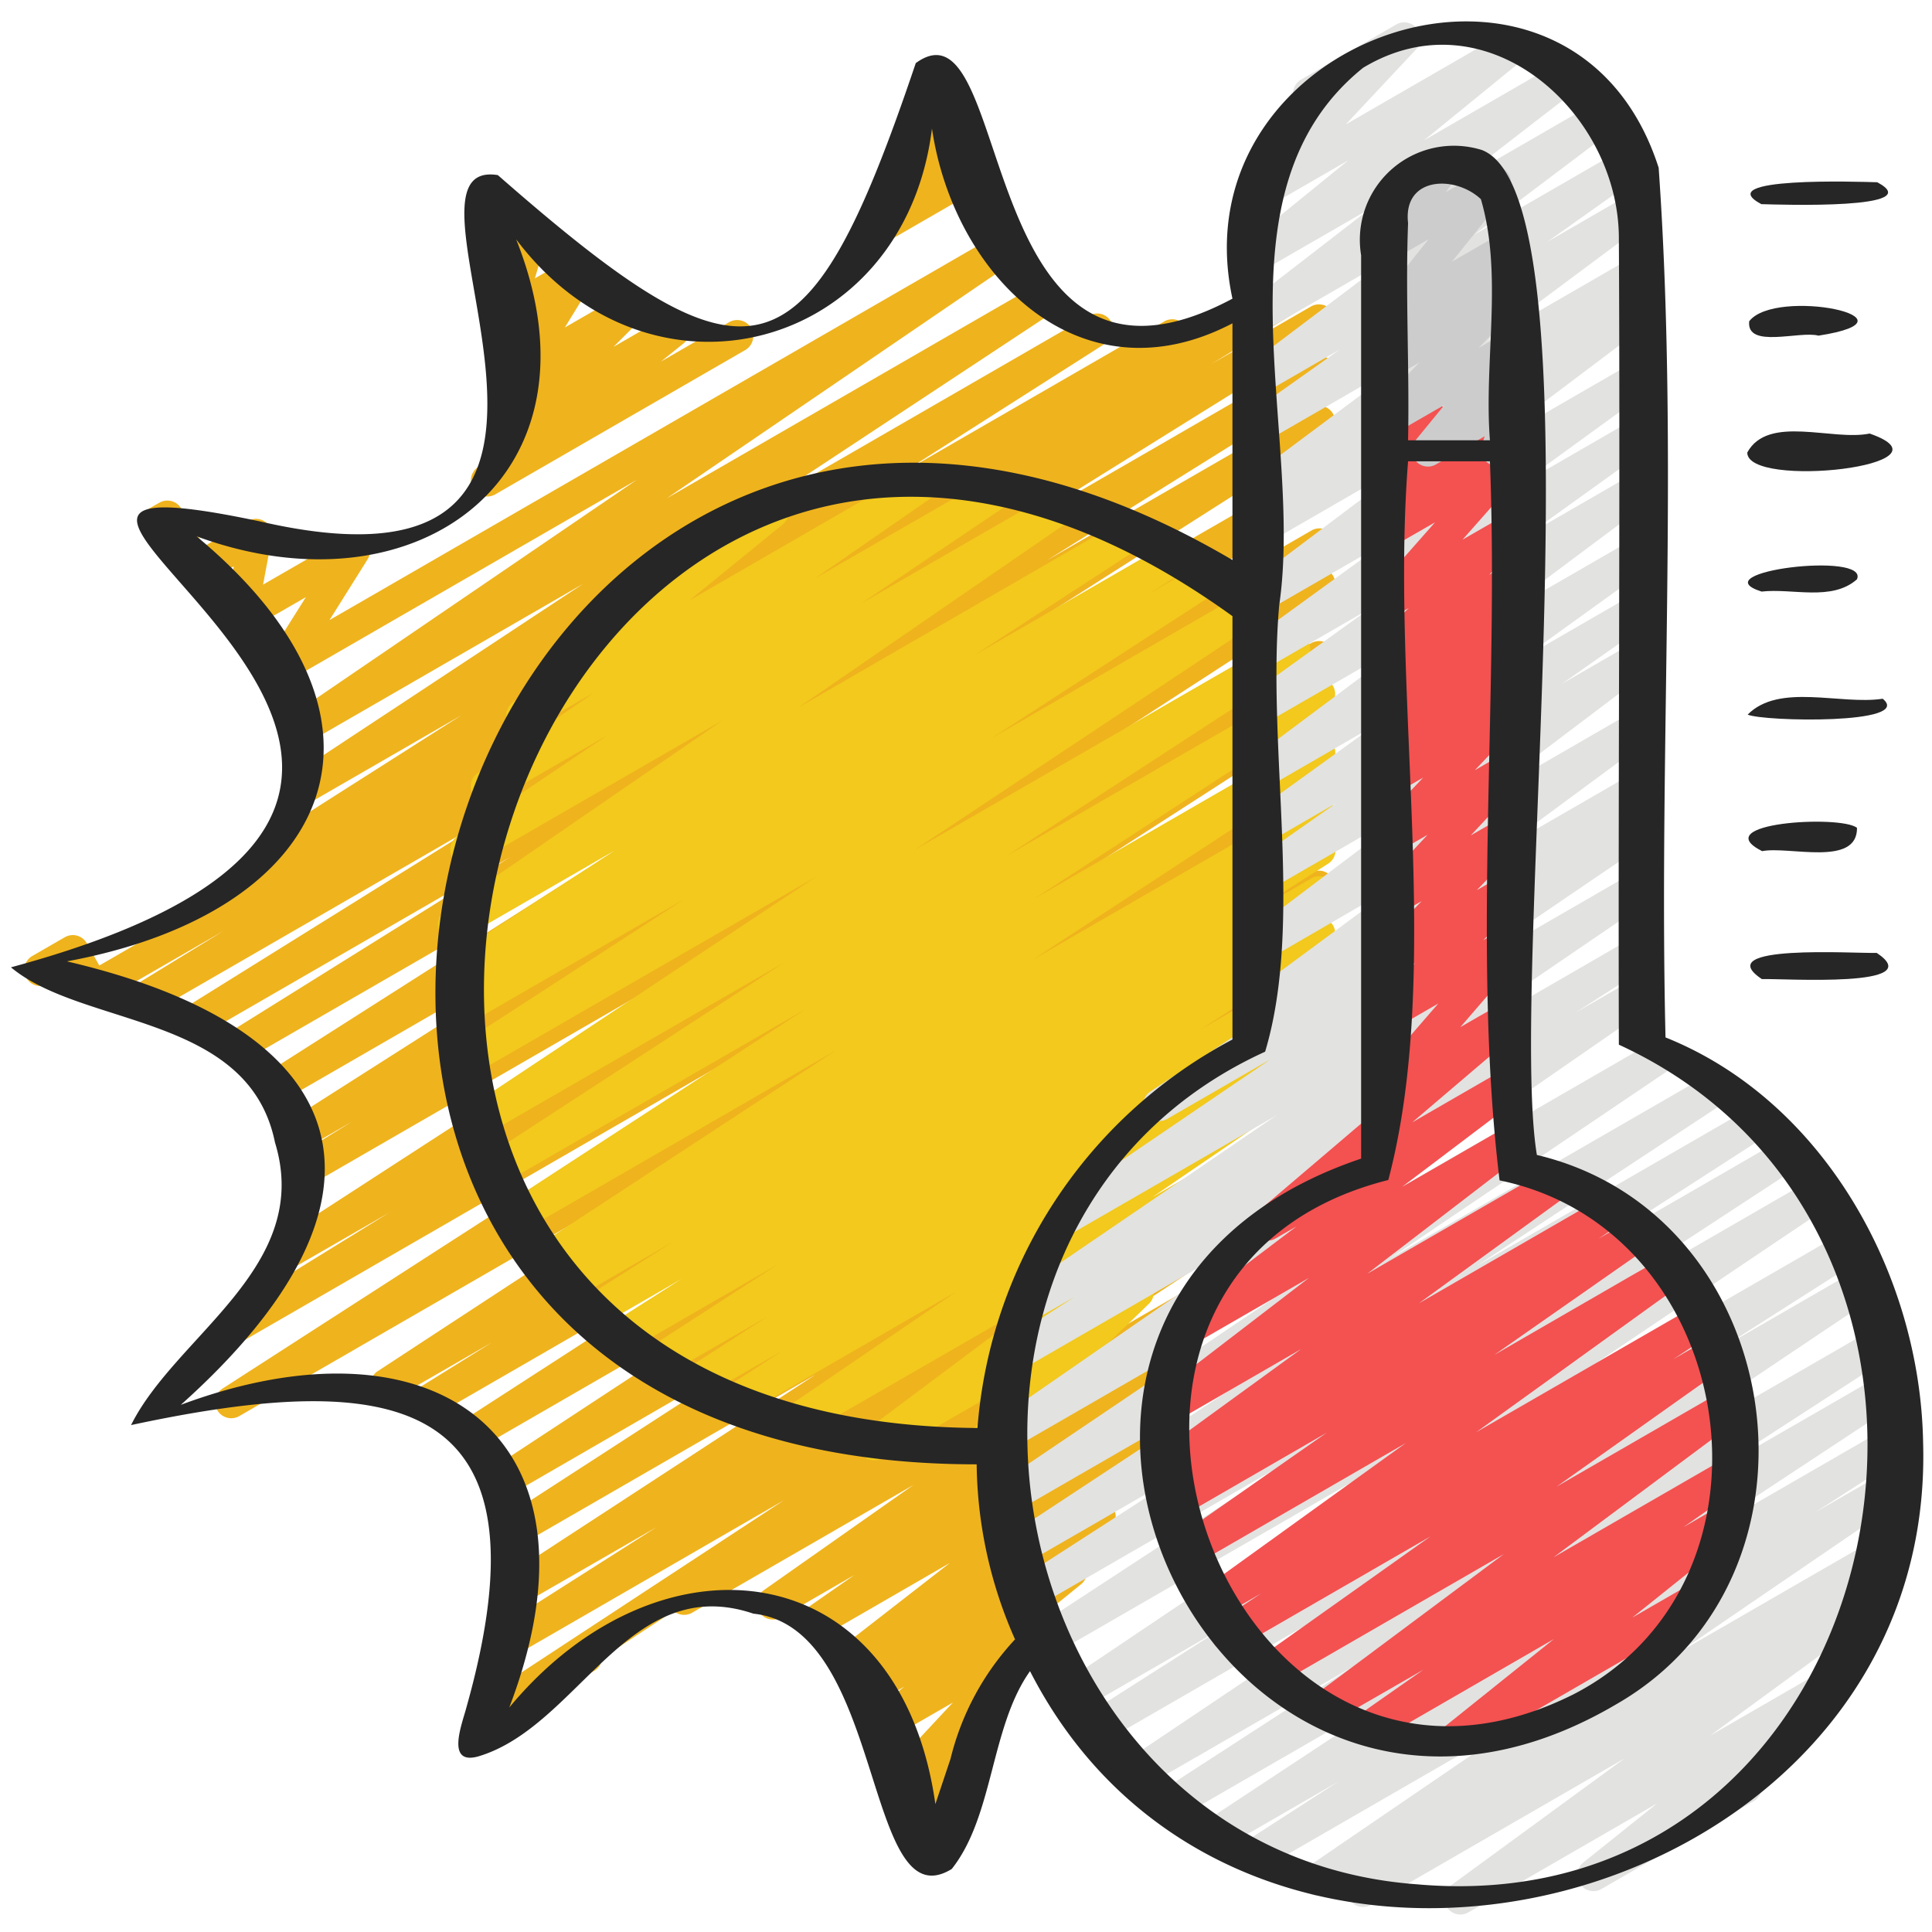 <svg id="Icons" height="512" viewBox="0 0 60 60" width="512" xmlns="http://www.w3.org/2000/svg"><path d="m28.846 58.148a.5.5 0 0 1 -.342-.135.5.5 0 0 1 -.107-.586l.22-.443a.5.5 0 0 1 -.554-.775l.5-.668-.263.151a.5.5 0 0 1 -.615-.773l1.908-2.046-1.873 1.081a.5.5 0 0 1 -.566-.82l.927-.754-.8.459a.5.5 0 0 1 -.549-.833l.316-.236-.323.186a.5.5 0 0 1 -.558-.827l3.333-2.591-3.982 2.3a.5.5 0 0 1 -.536-.843l1.558-1.086-2.283 1.319a.5.5 0 0 1 -.538-.842l4.645-3.267-6.849 3.954a.5.5 0 1 1 -.5-.865l16.53-9.548a.5.5 0 0 1 .538.842l-4.652 3.272 2.821-1.628a.5.5 0 0 1 .536.842l-1.554 1.082.023-.012a.5.5 0 0 1 .557.827l-3.325 2.59 1.414-.817a.5.5 0 0 1 .549.833l-1.109.828a.5.5 0 0 1 .23.881l-1.31 1.066a.5.5 0 0 1 .343.84l-2.142 2.3a.5.5 0 0 1 .343.8l-.807 1.081a.51.51 0 0 1 .136.092.5.5 0 0 1 .106.586l-.591 1.191.013.022a.5.5 0 0 1 -.182.682l-.382.221a.5.5 0 0 1 -.254.067z" fill="#efb31d"/><path d="m15.17 53.71a.5.5 0 0 1 -.274-.918l9.448-6.2-8.482 4.9a.5.5 0 0 1 -.518-.854l5.04-3.207-4.184 2.408a.5.5 0 0 1 -.523-.852l9.656-6.3-9.018 5.206a.5.5 0 0 1 -.521-.853l8.441-5.466-8.349 4.826a.5.5 0 0 1 -.525-.851l10.74-7.05-11.189 6.46a.5.5 0 0 1 -.521-.852l9.445-6.107-10.268 5.931a.5.5 0 0 1 -.514-.858l2.23-1.388-3.045 1.757a.5.5 0 0 1 -.523-.85l14.061-9.207-18.348 10.594a.5.5 0 0 1 -.521-.853l16.576-10.682-16.184 9.346a.5.5 0 0 1 -.513-.858l5.3-3.273-2.871 1.654a.5.5 0 0 1 -.522-.852l15.715-10.187-14.695 8.485a.5.5 0 0 1 -.514-.859l1.735-1.068-1.412.814a.5.5 0 0 1 -.518-.854l12.355-7.87-12.522 7.229a.5.5 0 0 1 -.519-.854l13-8.28-13.658 7.883a.5.5 0 0 1 -.515-.856l8.708-5.432-9.59 5.538a.5.5 0 0 1 -.515-.857l9.6-5.98-10.824 6.25a.5.5 0 0 1 -.51-.86l2.926-1.792-3.795 2.189a.5.5 0 0 1 -.687-.189l-.384-.685-.568.327a.5.5 0 1 1 -.5-.866l1.007-.581a.5.5 0 0 1 .686.194l.384.685 36.959-21.339a.5.5 0 0 1 .511.859l-2.935 1.8 3.1-1.79a.5.5 0 0 1 .514.857l-9.6 5.979 9.088-5.251a.5.5 0 0 1 .514.856l-8.719 5.444 8.2-4.736a.5.5 0 0 1 .518.855l-13 8.282 12.487-7.208a.5.5 0 0 1 .518.854l-12.339 7.853 11.821-6.82a.5.5 0 0 1 .512.859l-1.747 1.076 1.236-.713a.5.5 0 0 1 .521.853l-15.718 10.188 15.2-8.773a.5.5 0 0 1 .512.858l-5.3 3.274 4.787-2.764a.5.5 0 0 1 .52.852l-16.574 10.68 16.052-9.27a.5.5 0 0 1 .523.85l-14.065 9.212 13.543-7.818a.5.5 0 0 1 .514.857l-2.237 1.392 1.721-.993a.5.5 0 0 1 .521.852l-9.432 6.091 8.913-5.143a.5.5 0 0 1 .524.851l-10.742 7.049 10.218-5.9a.5.5 0 0 1 .521.853l-8.452 5.473 7.932-4.58a.5.5 0 0 1 .523.852l-9.647 6.302 8.4-4.857a.5.5 0 0 1 .519.855l-5.043 3.208 3.445-1.988a.5.5 0 0 1 .524.85l-20.745 13.624a.5.5 0 0 1 -.249.4l-3.031 1.751a.5.5 0 0 1 -.25.067z" fill="#efb31d"/><path d="m27.244 7.608a.5.5 0 0 1 -.372-.834l.8-.888a.491.491 0 0 1 -.223-.147.5.5 0 0 1 -.019-.635l.581-.751-.038-.032a.5.5 0 0 1 -.114-.581l.521-1.106a.5.5 0 0 1 .2-.657l.291-.168a.5.5 0 0 1 .7.645l-.158.336a.509.509 0 0 1 .432.168.5.5 0 0 1 .018.635l-.143.185a.5.5 0 0 1 .449.828l-.443.493.2-.117a.5.5 0 0 1 .5.866l-2.932 1.693a.489.489 0 0 1 -.25.067z" fill="#efb31d"/><path d="m8.34 27.118a.5.5 0 0 1 -.269-.922l6.254-3.981-4.734 2.733a.5.5 0 0 1 -.526-.849l9.04-5.966-8.442 4.874a.5.5 0 0 1 -.532-.846l10.647-7.261-10.789 6.228a.5.5 0 0 1 -.674-.7l1.185-1.884-1.769 1.02a.5.5 0 0 1 -.741-.524l.27-1.452-.848.489a.5.5 0 0 1 -.678-.173l-.726-1.2a.5.5 0 0 1 -.36-.921l.3-.171a.5.5 0 0 1 .677.174l.715 1.179 1.36-.785a.5.5 0 0 1 .741.524l-.271 1.452 2.571-1.484a.5.5 0 0 1 .674.7l-1.183 1.886 20.59-11.89a.5.5 0 0 1 .532.846l-10.654 7.265 11.411-6.586a.5.5 0 0 1 .526.849l-9.037 5.964 10.228-5.906a.5.5 0 0 1 .519.854l-6.247 3.98 8.058-4.653a.5.5 0 0 1 .5.866l-28.068 16.204a.494.494 0 0 1 -.25.067z" fill="#efb31d"/><path d="m15.126 15.419a.5.5 0 0 1 -.314-.89l1.115-.895a.494.494 0 0 1 -.372-.2.5.5 0 0 1 .046-.659l.8-.8-.064.038a.5.5 0 0 1 -.677-.694l.924-1.511-.571.33a.5.5 0 0 1 -.729-.578l.427-1.416-.1.055a.5.5 0 0 1 -.749-.4l-.082-1.295a.515.515 0 0 1 -.2-.194.5.5 0 0 1 .182-.683l.238-.127a.5.5 0 0 1 .75.4l.065 1.04.491-.284a.5.5 0 0 1 .728.577l-.424 1.413 1.18-.68a.5.5 0 0 1 .677.693l-.924 1.511 1.71-.986a.5.5 0 0 1 .6.788l-.8.8 1.615-.932a.5.5 0 0 1 .564.822l-.707.567 2.1-1.212a.5.5 0 1 1 .5.865l-7.747 4.473a.5.5 0 0 1 -.252.064z" fill="#efb31d"/><path d="m30.408 45.4a.5.5 0 0 1 -.347-.859l2.011-1.948-4.672 2.692a.5.5 0 0 1 -.55-.833l5.613-4.2-7.716 4.448a.5.5 0 0 1 -.532-.846l5.478-3.737-6.735 3.893a.5.5 0 0 1 -.521-.853l1.863-1.206-2.519 1.449a.5.5 0 0 1 -.521-.852l2.555-1.648-3.126 1.8a.5.5 0 0 1 -.521-.852l3.974-2.572-4.515 2.607a.5.5 0 0 1 -.519-.855l2.072-1.318-2.414 1.393a.5.5 0 0 1 -.519-.854l2.653-1.683-2.938 1.7a.5.5 0 0 1 -.516-.857l.081-.051-.205.119a.5.5 0 0 1 -.524-.851l9.154-6-9.54 5.508a.5.5 0 0 1 -.522-.852l9.11-5.932-9.324 5.382a.5.5 0 0 1 -.523-.851l9.185-5.981-9.263 5.348a.5.5 0 0 1 -.526-.849l10.776-7.159-10.742 6.2a.5.5 0 0 1 -.522-.852l7.183-4.659-6.884 3.976a.5.5 0 0 1 -.516-.855l1.275-.8-.829.478a.5.5 0 0 1 -.522-.852l5.332-3.469-4.759 2.747a.5.5 0 0 1 -.533-.844l8.626-5.935-7.707 4.449a.5.5 0 0 1 -.53-.847l4.648-3.13-3.484 2.01a.5.5 0 0 1 -.535-.843l3.612-2.5-1.964 1.134a.5.5 0 0 1 -.566-.821l3.363-2.734a.5.5 0 0 1 -.2-.93l4.678-2.7a.5.5 0 0 1 .565.82l-2.9 2.361 6.978-4.029a.5.5 0 0 1 .535.844l-3.609 2.5 5.551-3.2a.5.5 0 0 1 .53.848l-4.647 3.13 6.138-3.544a.5.5 0 0 1 .533.844l-8.628 5.937 10.305-5.959a.5.5 0 0 1 .522.851l-5.341 3.47 6.2-3.578a.5.5 0 0 1 .517.855l-1.274.8 1.743-1.006a.5.5 0 0 1 .522.853l-7.174 4.652 7.859-4.537a.5.5 0 0 1 .526.849l-10.783 7.164 11.526-6.655a.5.5 0 0 1 .523.852l-9.19 5.986 9.445-5.452a.5.5 0 0 1 .522.852l-9.103 5.929 8.582-4.955a.5.5 0 0 1 .524.851l-9.158 6 8.635-4.984a.5.5 0 0 1 .515.856l-.4.253a.5.5 0 0 1 .567.222.5.5 0 0 1 -.159.68l-2.65 1.685 2.132-1.231a.5.5 0 0 1 .518.855l-2.076 1.321 1.559-.9a.5.5 0 0 1 .521.852l-3.967 2.567 3.447-1.99a.5.5 0 0 1 .521.853l-2.557 1.65 2.037-1.174a.5.5 0 0 1 .521.852l-1.872 1.213 1.352-.78a.5.5 0 0 1 .532.845l-5.484 3.741 3.431-1.982a.5.5 0 0 1 .55.833l-5.608 4.2.927-.535a.5.5 0 0 1 .6.792l-3.649 3.533a.5.5 0 0 1 -.208.634l-1.163.672a.489.489 0 0 1 -.252.071z" fill="#f2c91c"/><path d="m45.349 59.458a.5.5 0 0 1 -.295-.9l5.4-3.949-7.861 4.539a.5.5 0 0 1 -.523-.853l.113-.072-1 .574a.5.5 0 0 1 -.533-.846l7.076-4.832-8.51 4.913a.5.5 0 0 1 -.521-.852l2.87-1.852-3.553 2.052a.5.5 0 0 1 -.526-.85l7.082-4.673-7.927 4.577a.5.5 0 0 1 -.523-.853l5.89-3.817-6.45 3.723a.5.5 0 0 1 -.529-.847l10.4-6.98-11.137 6.43a.5.5 0 0 1 -.518-.855l4.21-2.683-4.409 2.545a.5.5 0 0 1 -.529-.848l11.1-7.468-11.512 6.641a.5.5 0 0 1 -.524-.851l8.112-5.306-8.181 4.723a.5.5 0 0 1 -.521-.852l5.723-3.692-5.579 3.221a.5.5 0 0 1 -.525-.851l7.761-5.114-7.524 4.344a.5.5 0 0 1 -.53-.847l8.768-5.921-8.326 4.807a.5.5 0 0 1 -.534-.844l9.912-6.862-9.106 5.257a.5.5 0 0 1 -.52-.853l2.324-1.5-1.394.8a.5.5 0 0 1 -.532-.846l8.209-5.6-6.444 3.72a.5.5 0 0 1 -.531-.845l6.779-4.61-3.206 1.851a.5.5 0 0 1 -.525-.85l3.169-2.092a.492.492 0 0 1 -.28-.207.5.5 0 0 1 .121-.675l4.778-3.526-4.228 2.453a.5.5 0 0 1 -.551-.831l5.513-4.169-4.962 2.865a.5.5 0 0 1 -.537-.842l2.75-1.933-2.213 1.278a.5.5 0 0 1 -.543-.838l3.963-2.861-3.42 1.977a.5.5 0 0 1 -.549-.833l5.163-3.856-4.614 2.661a.5.5 0 0 1 -.542-.839l3.786-2.721-3.244 1.873a.5.5 0 0 1 -.544-.837l4.2-3.05-3.656 2.111a.5.5 0 0 1 -.551-.832l5.371-4.044-4.82 2.784a.5.5 0 0 1 -.53-.847l.435-.294a.5.5 0 0 1 -.454-.876l5.075-3.784-4.526 2.613a.5.5 0 0 1 -.539-.841l2.874-2.038-2.335 1.35a.5.5 0 0 1 -.551-.832l4.388-3.314-3.837 2.212a.5.5 0 0 1 -.555-.828l3.826-2.959-3.271 1.887a.5.5 0 0 1 -.565-.82l3.155-2.565-2.5 1.443a.5.5 0 0 1 -.615-.775l2.184-2.331-.015.009a.5.5 0 1 1 -.5-.865l2.936-1.7a.5.5 0 0 1 .616.774l-2.184 2.33 5.022-2.9a.5.5 0 0 1 .566.82l-3.153 2.57 4.245-2.451a.5.5 0 0 1 .555.828l-3.827 2.959 4.43-2.556a.5.5 0 0 1 .552.832l-4.389 3.314 4.6-2.655a.5.5 0 0 1 .539.841l-2.881 2.043 2.639-1.524a.5.5 0 0 1 .549.833l-5.074 3.78 4.556-2.629a.5.5 0 0 1 .53.846l-.433.292a.507.507 0 0 1 .571.2.5.5 0 0 1 -.117.675l-5.372 4.051 4.827-2.786a.5.5 0 0 1 .544.837l-4.195 3.046 3.652-2.109a.5.5 0 0 1 .542.839l-3.792 2.725 3.252-1.877a.5.5 0 0 1 .548.833l-5.164 3.857 4.613-2.663a.5.5 0 0 1 .543.838l-3.97 2.861 3.425-1.977a.5.5 0 0 1 .537.842l-2.747 1.93 2.211-1.276a.5.5 0 0 1 .551.831l-5.511 4.168 4.96-2.864a.5.5 0 0 1 .547.835l-4.782 3.529 4.237-2.446a.5.5 0 0 1 .526.849l-1.025.676.5-.287a.5.5 0 0 1 .532.846l-6.775 4.608 6.247-3.606a.5.5 0 0 1 .532.845l-8.207 5.6 7.676-4.439a.5.5 0 0 1 .521.852l-2.331 1.5 1.811-1.045a.5.5 0 0 1 .535.844l-9.913 6.862 10.07-5.813a.5.5 0 0 1 .53.846l-8.773 5.925 9.9-5.713a.5.5 0 0 1 .525.851l-7.752 5.107 8.484-4.9a.5.5 0 0 1 .521.852l-5.723 3.692 6.159-3.556a.5.5 0 0 1 .523.851l-8.121 5.314 8.54-4.93a.5.5 0 0 1 .53.847l-11.1 7.467 11.548-6.667a.5.5 0 0 1 .518.855l-4.207 2.681 4.197-2.422a.5.5 0 0 1 .528.848l-10.4 6.981 10.446-6.029a.5.5 0 0 1 .522.853l-5.892 3.819 5.648-3.261a.5.5 0 0 1 .525.85l-7.083 4.674 6.686-3.86a.5.5 0 0 1 .52.853l-2.851 1.839 2.3-1.326a.5.5 0 0 1 .532.845l-7.077 4.833 6.224-3.592a.5.5 0 0 1 .522.852l-.731.474a.508.508 0 0 1 .485.222.5.5 0 0 1 -.124.677l-5.394 3.948 3.556-2.052a.5.5 0 0 1 .562.823l-2.925 2.342a.5.5 0 0 1 .156.924l-4.729 2.729a.5.5 0 0 1 -.562-.823l2.293-1.836-5.863 3.384a.491.491 0 0 1 -.251.067z" fill="#e2e2e0"/><path d="m45.245 54.459a.5.5 0 0 1 -.312-.891l3.328-2.668-5.461 3.156a.5.5 0 0 1 -.536-.843l1.947-1.362-2.865 1.649a.5.5 0 0 1 -.549-.833l5.909-4.405-7.124 4.112a.5.5 0 0 1 -.539-.841l5.385-3.821-6.043 3.489a.5.5 0 0 1 -.527-.85l1.31-.867-1.434.827a.5.5 0 0 1 -.542-.837l6.467-4.659-6.752 3.9a.5.5 0 0 1 -.536-.843l4.835-3.381-4.739 2.739a.5.5 0 0 1 -.528-.848l.693-.46-.321.184a.5.5 0 0 1 -.544-.836l4.64-3.373-4.039 2.332a.5.5 0 0 1 -.555-.83l4.84-3.715-3.584 2.068a.5.5 0 0 1 -.551-.831l3.748-2.835-.653.376a.5.5 0 0 1 -.574-.814l3.915-3.335a.5.5 0 0 1 -.3-.822l2.013-2.325-1.386.8a.5.5 0 0 1 -.6-.786l1.27-1.272-.668.386a.5.5 0 0 1 -.609-.78l1.478-1.529-.87.5a.5.5 0 0 1 -.615-.773l1.667-1.786-1.052.606a.5.5 0 0 1 -.611-.778l1.529-1.606-.926.535a.5.5 0 0 1 -.587-.8l.536-.487a.5.5 0 0 1 -.541-.824l.764-.715-.173.1a.5.5 0 0 1 -.582-.806l.414-.369a.49.49 0 0 1 -.481-.191.5.5 0 0 1 .05-.66l1.077-1.048-.479.275a.5.5 0 0 1 -.625-.763l1.92-2.174-1.3.748a.5.5 0 0 1 -.588-.8l.315-.29a.5.5 0 0 1 -.4-.769l.583-.915a.5.5 0 0 1 -.1-.911l1.188-.685a.5.5 0 0 1 .671.7l-.4.624 1.6-.924a.5.5 0 0 1 .588.8l-.054.05.045-.026a.5.5 0 0 1 .625.764l-1.92 2.173 1.3-.748a.5.5 0 0 1 .6.791l-1.076 1.048.479-.277a.5.5 0 0 1 .582.806l-.414.369a.5.5 0 0 1 .425.858l-.766.716.176-.1a.5.5 0 0 1 .586.8l-.533.486a.5.5 0 0 1 .559.8l-1.538 1.612.927-.535a.5.5 0 0 1 .616.773l-1.667 1.786 1.053-.607a.5.5 0 0 1 .61.78l-1.477 1.528.869-.5a.5.5 0 0 1 .6.786l-1.27 1.27.668-.386a.5.5 0 0 1 .628.76l-2.006 2.324 1.386-.8a.5.5 0 0 1 .575.813l-3.457 2.945 2.884-1.665a.5.5 0 0 1 .552.831l-3.748 2.836 3.2-1.845a.5.5 0 0 1 .555.829l-4.838 3.714 5.7-3.291a.5.5 0 0 1 .544.837l-4.64 3.372 5.74-3.314a.5.5 0 0 1 .527.849l-.691.46 1.064-.615a.5.5 0 0 1 .536.843l-4.835 3.38 5.364-3.1a.5.5 0 0 1 .542.838l-6.469 4.663 6.9-3.981a.5.5 0 0 1 .527.85l-1.308.866 1.227-.708a.5.5 0 0 1 .539.841l-5.389 3.823 5.267-3.04a.5.5 0 0 1 .548.833l-5.907 4.4 5.451-3.146a.5.5 0 0 1 .536.842l-1.956 1.369 1.178-.68a.5.5 0 0 1 .563.823l-3.326 2.664 1.71-.987a.5.5 0 1 1 .5.865l-7.4 4.275a.491.491 0 0 1 -.257.07z" fill="#f45151"/><path d="m44.347 14.49a.5.5 0 0 1 -.387-.816l.9-1.1-1.583.913a.5.5 0 0 1 -.607-.782l1.415-1.45-.808.466a.5.5 0 0 1 -.591-.8l.711-.66-.12.068a.5.5 0 0 1 -.639-.746l1.73-2.153-1.091.629a.5.5 0 0 1 -.649-.733l.629-.838a.5.5 0 0 1 -.193-.929l1.66-.958a.5.5 0 0 1 .649.732l-.478.637 1.284-.74a.5.5 0 0 1 .639.746l-1.726 2.151 1.631-.941a.5.5 0 0 1 .59.8l-.709.66.125-.072a.5.5 0 0 1 .607.782l-1.416 1.45.816-.471a.5.5 0 0 1 .637.749l-.9 1.1.272-.158a.5.5 0 0 1 .725.59l-.21.635a.48.48 0 0 1 .174.178.5.5 0 0 1 -.183.682l-.506.292a.5.5 0 0 1 -.724-.59l.087-.264-1.509.871a.489.489 0 0 1 -.252.07z" fill="#ccc"/><g fill="#262626"><path d="m59.724 44.806c-.086-5.2-3.069-10.612-8-12.588-.214-8.95.417-18.08-.213-27.009-2.678-8.34-15.011-4.142-13.236 4.066-8.122 4.342-6.735-9.575-9.835-7.315-3.393 10.056-5.106 10.374-12.979 3.478-3.907-.625 5.413 13.712-7.4 10.752-12.977-2.739 13.139 8.225-7.721 13.851 2.238 1.871 7.388 1.435 8.2 5.44 1.185 3.867-3.078 5.978-4.47 8.776 8.118-1.738 13.178-1.021 10.41 8.786-.131.5-.65 1.8.386 1.5 3.123-.942 4.659-5.742 8.533-4.429 4.1.427 3.418 9.613 6.158 7.929 1.308-1.648 1.2-4.41 2.431-6.144 6.681 13.06 28.155 7.532 27.736-7.093zm-29.368-.458c-27.143-.206-14.262-41.223 7.919-25.213v13.148a14.945 14.945 0 0 0 -7.919 12.065zm-.837 10.275-.47 1.405c-1.109-7.83-8.561-8.635-13.233-3 3.209-8.406-2.29-12.347-10.2-9.4 7.074-6.328 5.648-11.628-3.539-13.772 8.27-1.528 10.931-7.465 4.027-13.2 6.875 2.525 12.839-1.908 9.926-9.223 4.188 5.56 12.056 3.47 12.913-3.441.68 4.6 4.621 8.516 9.332 6.049v7.351c-24.691-14.537-36.842 28.093-7.944 28.084a13.75 13.75 0 0 0 1.192 5.436 8.336 8.336 0 0 0 -2.004 3.711zm14.543 3.9c-13.255-.913-16.888-20.333-4.772-25.862 1.207-4.031.045-9.4.436-13.857.788-5.379-2.191-12.84 2.608-16.7 3.807-2.295 7.9 1.342 7.941 5.239.045 8.365-.024 16.732 0 25.1 12.957 5.957 8.747 27.341-6.213 26.081z"/><path d="m47.729 35.868c-.91-5.526 2.105-29.731-1.707-31.209a2.921 2.921 0 0 0 -3.751 3.269v28.054c-13.815 4.652-4.515 24.271 7.921 16.947 6.978-3.999 5.357-15.204-2.463-17.061zm-4-28.939c-.165-1.448 1.457-1.5 2.261-.744.694 2.351.089 5.028.281 7.488h-2.542c.046-2.245-.085-4.504 0-6.744zm5.133 45.692c-10.819 5.412-17.462-13.028-5.747-15.975 1.726-6.529.046-15.123.614-22.319h2.542c.288 7.336-.557 15.286.3 22.331 7.455 1.532 9.117 12.452 2.291 15.963z"/><path d="m58.3 5.66c-.594-.017-5.2-.172-3.6.68.593.017 5.2.172 3.6-.68z"/><path d="m56.474 10.424c3.4-.527-1.327-1.516-2.151-.447-.095.867 1.577.287 2.151.447z"/><path d="m58.063 13.464c-1.152.241-3.15-.6-3.8.589-.008 1.147 6.65.402 3.8-.589z"/><path d="m54.708 18.372c.963-.11 2.174.31 2.96-.379.404-.884-4.888-.233-2.96.379z"/><path d="m58.469 21.7c-1.31.2-3.214-.5-4.194.493.498.217 5.179.312 4.194-.493z"/><path d="m54.724 26.433c.827-.164 2.959.5 2.947-.723-.504-.41-4.693-.16-2.947.723z"/><path d="m54.717 30.407c.671-.024 5.22.287 3.566-.814-.671.024-5.22-.287-3.566.814z"/></g></svg>